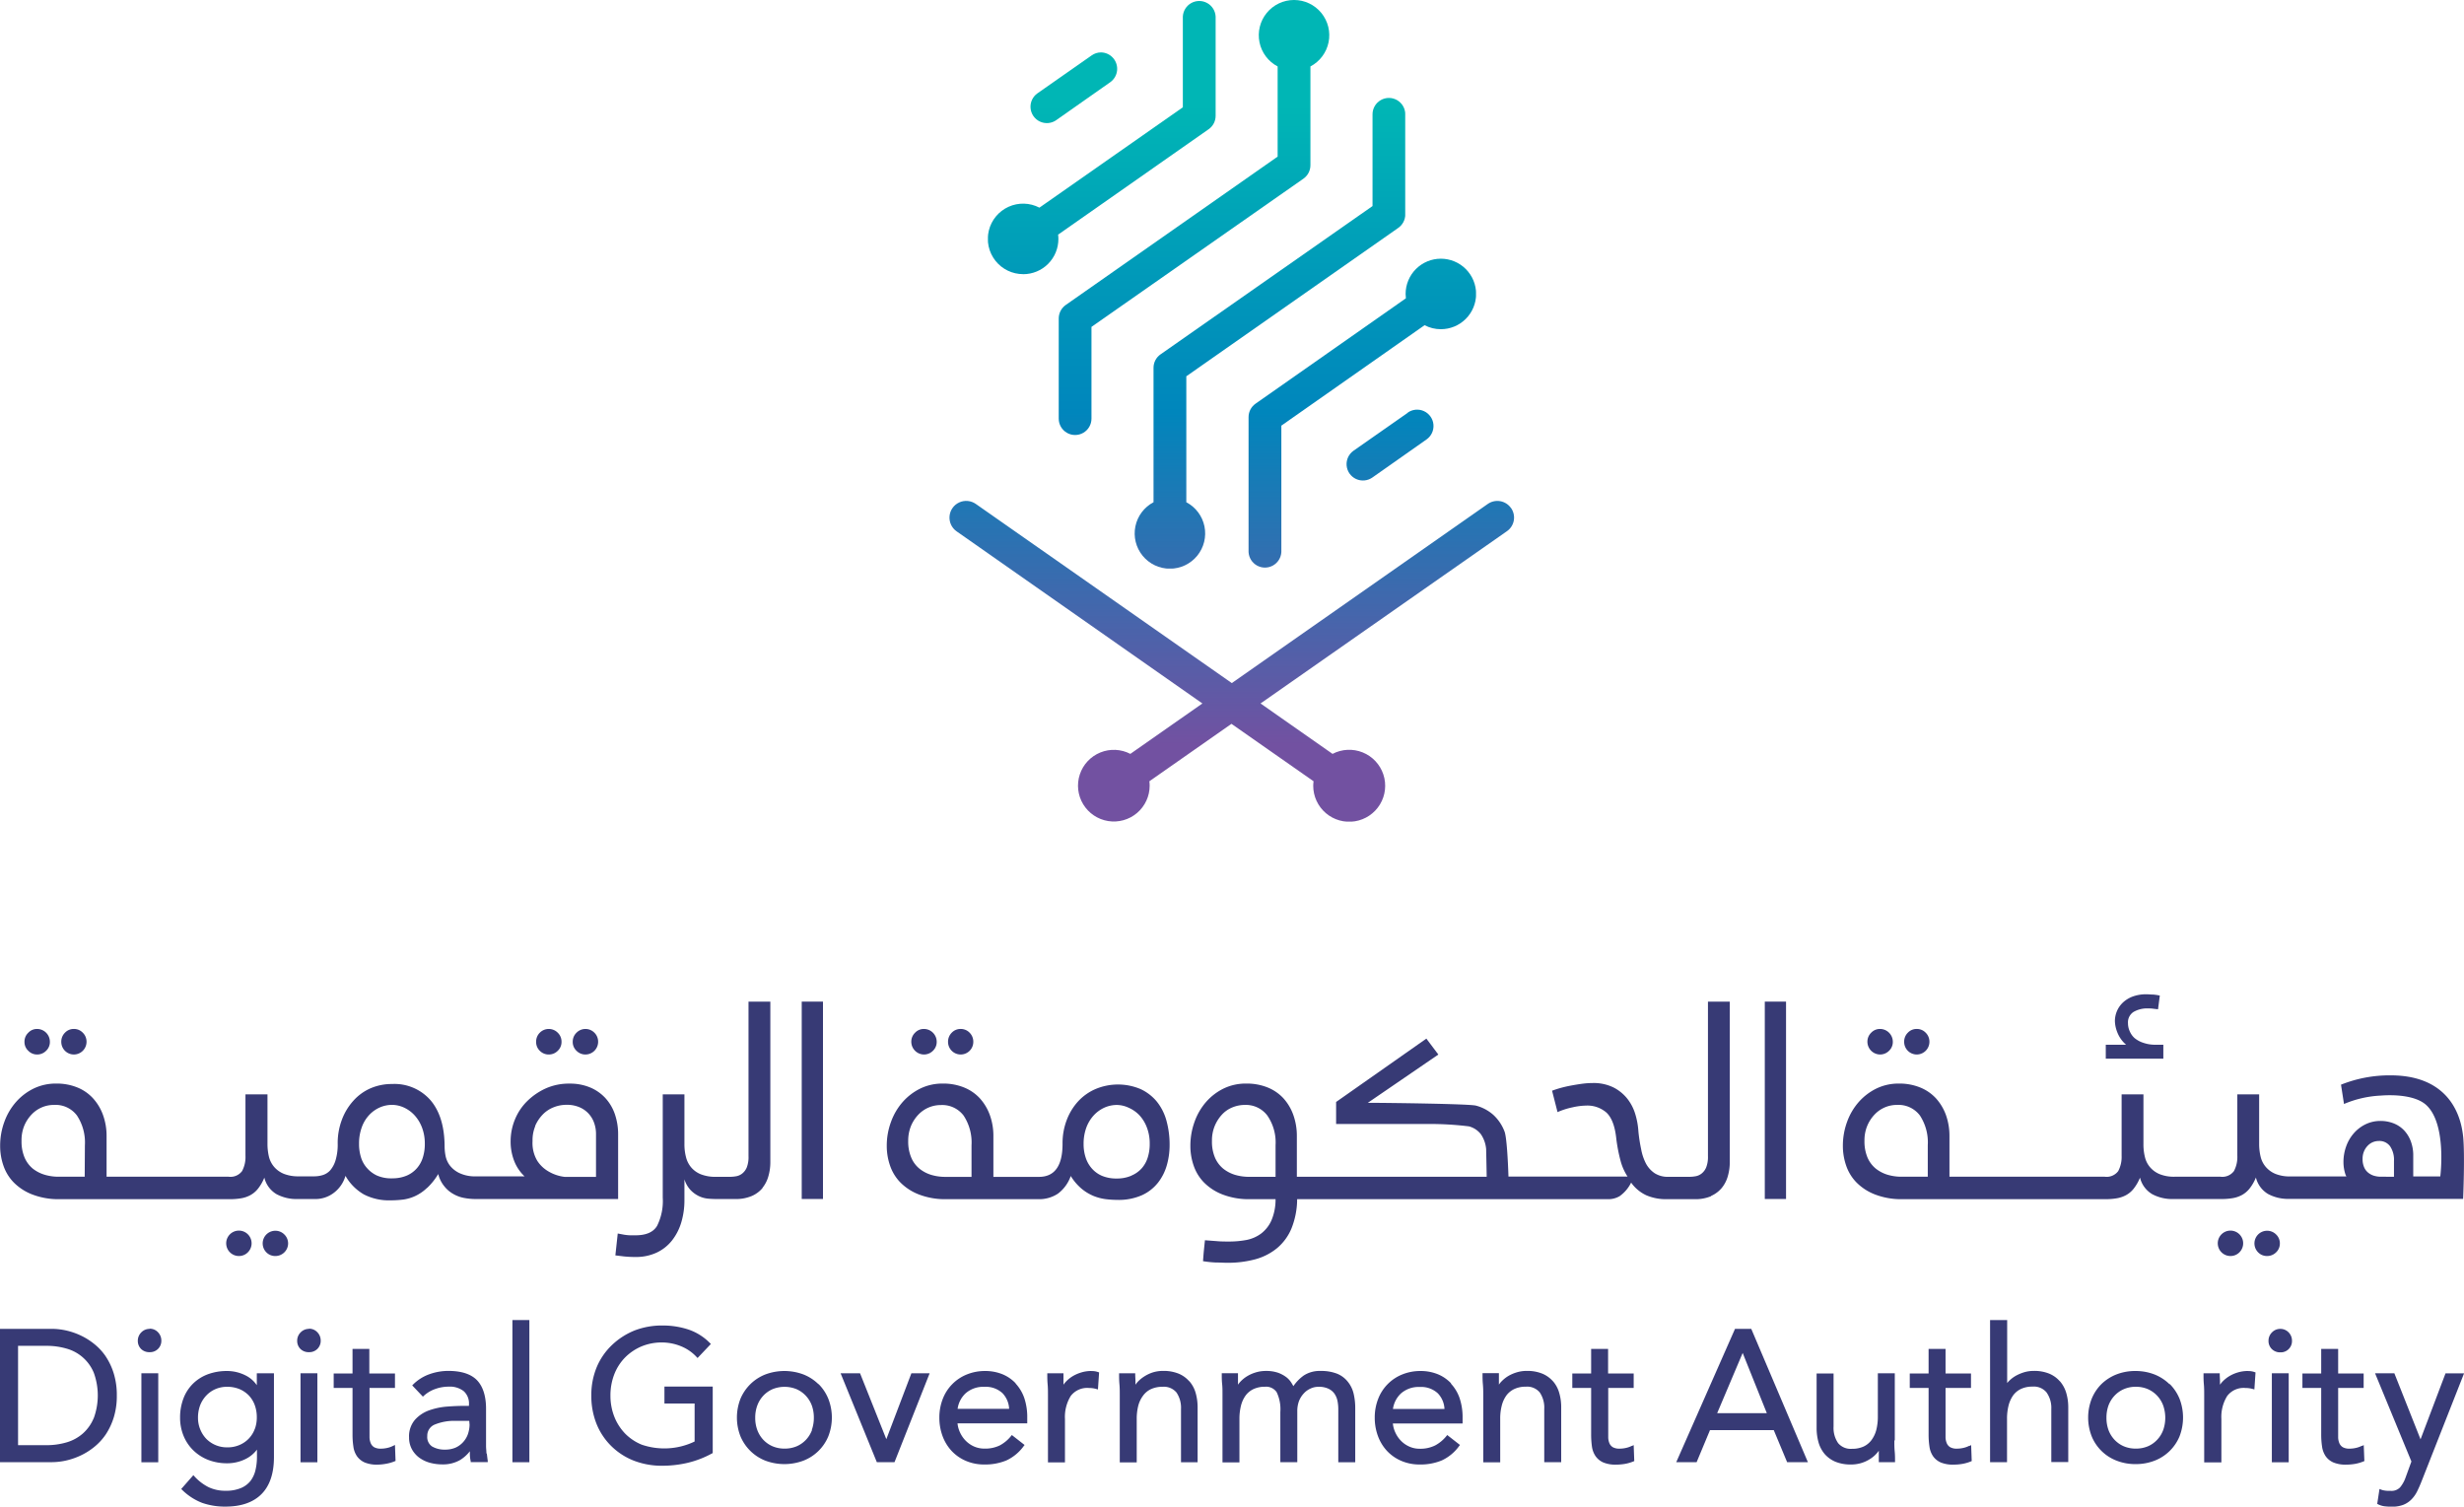 <svg xmlns="http://www.w3.org/2000/svg" xmlns:xlink="http://www.w3.org/1999/xlink" viewBox="0 0 510.24 311.98"><defs><style>.cls-1{fill:none;}.cls-2{fill:#373a75;}.cls-3{clip-path:url(#clip-path);}.cls-4{fill:url(#linear-gradient);}.cls-5{clip-path:url(#clip-path-2);}.cls-6{fill:url(#linear-gradient-2);}.cls-7{clip-path:url(#clip-path-3);}.cls-8{fill:url(#linear-gradient-3);}.cls-9{clip-path:url(#clip-path-4);}.cls-10{fill:url(#linear-gradient-4);}.cls-11{clip-path:url(#clip-path-5);}.cls-12{fill:url(#linear-gradient-5);}.cls-13{clip-path:url(#clip-path-6);}.cls-14{fill:url(#linear-gradient-6);}.cls-15{clip-path:url(#clip-path-7);}.cls-16{fill:url(#linear-gradient-7);}</style><clipPath id="clip-path"><path class="cls-1" d="M260,83.59a3.39,3.39,0,0,0-1.45,2.78v27.95a3.4,3.4,0,0,0,6.79,0V88.14L295,67.34a7.17,7.17,0,0,0,3.36.83,7.3,7.3,0,1,0-7.29-7.3,6.8,6.8,0,0,0,.06.9L260,83.59"/></clipPath><linearGradient id="linear-gradient" x1="-165.83" y1="510.74" x2="-164.83" y2="510.74" gradientTransform="matrix(0, 132.51, 132.51, 0, -67396.99, 21995.95)" gradientUnits="userSpaceOnUse"><stop offset="0" stop-color="#00b6b5"/><stop offset="0.27" stop-color="#0099b9"/><stop offset="0.48" stop-color="#0086bc"/><stop offset="1" stop-color="#7251a1"/></linearGradient><clipPath id="clip-path-2"><path class="cls-1" d="M238.87,76.16V104a7.3,7.3,0,1,0,6.79,0V77.92l43.89-30.73A3.39,3.39,0,0,0,291,44.41V23.67a3.39,3.39,0,1,0-6.78,0v19L240.32,73.38a3.38,3.38,0,0,0-1.45,2.78"/></clipPath><linearGradient id="linear-gradient-2" x1="-165.83" y1="510.74" x2="-164.83" y2="510.74" gradientTransform="matrix(0, 132.51, 132.51, 0, -67416.09, 21995.95)" xlink:href="#linear-gradient"/><clipPath id="clip-path-3"><path class="cls-1" d="M291.51,85.48l-11.22,7.85a3.39,3.39,0,0,0,3.89,5.56L295.4,91a3.39,3.39,0,0,0-3.89-5.56"/></clipPath><linearGradient id="linear-gradient-3" x1="-165.83" y1="510.74" x2="-164.83" y2="510.74" gradientTransform="matrix(0, 132.51, 132.51, 0, -67391.22, 21995.95)" xlink:href="#linear-gradient"/><clipPath id="clip-path-4"><path class="cls-1" d="M312.9,105.21a3.45,3.45,0,0,0-4.82-.85l-53,37.09-53-37.09a3.46,3.46,0,1,0-4,5.66l50.91,35.65-14.92,10.44a7.42,7.42,0,1,0,4,6.6,7,7,0,0,0-.06-.93l17-11.89,17,11.89a7,7,0,0,0-.07.93,7.45,7.45,0,1,0,4-6.6l-14.91-10.44L312.05,110a3.44,3.44,0,0,0,.85-4.81"/></clipPath><linearGradient id="linear-gradient-4" x1="-165.83" y1="510.74" x2="-164.83" y2="510.74" gradientTransform="matrix(0, 132.51, 132.51, 0, -67423.95, 21995.95)" xlink:href="#linear-gradient"/><clipPath id="clip-path-5"><path class="cls-1" d="M218.72,24.88,229.94,17A3.4,3.4,0,0,0,228,10.85a3.34,3.34,0,0,0-1.94.62l-11.22,7.85a3.39,3.39,0,0,0,3.89,5.56"/></clipPath><linearGradient id="linear-gradient-5" x1="-165.83" y1="510.74" x2="-164.83" y2="510.74" gradientTransform="matrix(0, 132.51, 132.51, 0, -67456.68, 21995.95)" xlink:href="#linear-gradient"/><clipPath id="clip-path-6"><path class="cls-1" d="M264.57,13.76V32.43L220.68,63.16a3.42,3.42,0,0,0-1.44,2.78V86.69a3.39,3.39,0,0,0,6.78,0v-19L269.91,37a3.41,3.41,0,0,0,1.45-2.78V13.76a7.3,7.3,0,1,0-6.79,0"/></clipPath><linearGradient id="linear-gradient-6" x1="-165.83" y1="510.74" x2="-164.83" y2="510.74" gradientTransform="matrix(0, 132.51, 132.51, 0, -67431.82, 21995.95)" xlink:href="#linear-gradient"/><clipPath id="clip-path-7"><path class="cls-1" d="M211.88,56.78a7.29,7.29,0,0,0,7.29-7.3,6.54,6.54,0,0,0-.06-.89l31.17-21.83A3.38,3.38,0,0,0,251.73,24V3.42a3.4,3.4,0,0,0-6.79,0v18.8L215.24,43a7.3,7.3,0,1,0-3.36,13.77"/></clipPath><linearGradient id="linear-gradient-7" x1="-165.83" y1="510.74" x2="-164.83" y2="510.74" gradientTransform="matrix(0, 132.51, 132.51, 0, -67450.92, 21995.95)" xlink:href="#linear-gradient"/></defs><g id="Layer_2" data-name="Layer 2"><g id="Layer_1-2" data-name="Layer 1"><path class="cls-2" d="M354.3,247.66a6.05,6.05,0,0,0,2.25-1.68,6.69,6.69,0,0,0,1.25-2.45,10.33,10.33,0,0,0,.4-2.91V207.41h-4.52v32a5.87,5.87,0,0,1-.36,2.31,3.16,3.16,0,0,1-.93,1.27,2.77,2.77,0,0,1-1.27.58,7.57,7.57,0,0,1-1.3.12h-4.35a5,5,0,0,1-2.83-.75,5.62,5.62,0,0,1-1.8-2,10.6,10.6,0,0,1-1-3,32.86,32.86,0,0,1-.56-3.61,15.52,15.52,0,0,0-.61-3.49,9.65,9.65,0,0,0-1.63-3.25,8.72,8.72,0,0,0-2.89-2.39,9.32,9.32,0,0,0-4.37-.93,16.85,16.85,0,0,0-2.3.17c-.79.11-1.56.24-2.3.38s-1.46.31-2.13.5-1.22.38-1.65.54l1.13,4.43a15.65,15.65,0,0,1,3.15-1,13.68,13.68,0,0,1,2.78-.35,6,6,0,0,1,4.21,1.46c1.05,1,1.71,2.69,2,5.14a33,33,0,0,0,1,5.15,11.27,11.27,0,0,0,1.36,2.95H312.37c-.1-3.18-.37-8.24-.82-9.34a9,9,0,0,0-2.34-3.46,8.78,8.78,0,0,0-3.56-1.89c-1.38-.39-19.57-.58-21.2-.58h-1.21l14.61-10-2.48-3.3-18.69,13.12v4.56h18.87a66.48,66.48,0,0,1,8.62.49,4.63,4.63,0,0,1,2.49,1.63,6.46,6.46,0,0,1,1.09,3.12c0,.38.08,3.42.11,5.69H268.55V235.3a12.88,12.88,0,0,0-.74-4.44,10.26,10.26,0,0,0-2.06-3.45,9.1,9.1,0,0,0-3.27-2.23,11.52,11.52,0,0,0-4.39-.8,10.56,10.56,0,0,0-4.65,1,11.65,11.65,0,0,0-3.68,2.8,12.71,12.71,0,0,0-2.4,4.13,14.58,14.58,0,0,0-.86,5,12.37,12.37,0,0,0,.66,4,9.26,9.26,0,0,0,2.11,3.5,10.9,10.9,0,0,0,3.82,2.51,15,15,0,0,0,5.73,1h5.32a11,11,0,0,1-.87,4.43,7,7,0,0,1-2.12,2.69,7.5,7.5,0,0,1-3,1.32,19.35,19.35,0,0,1-3.65.33c-.77,0-1.58,0-2.41-.07s-1.7-.12-2.57-.2c-.08.71-.15,1.41-.22,2.11s-.12,1.43-.18,2.23a23.38,23.38,0,0,0,2.57.27c.83,0,1.65.06,2.44.06a21.77,21.77,0,0,0,5.77-.71,12.13,12.13,0,0,0,4.54-2.31,10.62,10.62,0,0,0,3-4.1,16.53,16.53,0,0,0,1.17-6.05h64.54a4.57,4.57,0,0,0,2.25-.63,7.5,7.5,0,0,0,2.37-2.8,8,8,0,0,0,3.16,2.63,10.25,10.25,0,0,0,4.2.8h5.76a8.38,8.38,0,0,0,3.47-.63m-90.22-4h-5.5a10.09,10.09,0,0,1-2.89-.41,7.36,7.36,0,0,1-2.45-1.28,6.09,6.09,0,0,1-1.71-2.3,8.46,8.46,0,0,1-.62-3.44,7.89,7.89,0,0,1,.56-3.07,8,8,0,0,1,1.5-2.37,6,6,0,0,1,2.18-1.51,6.81,6.81,0,0,1,2.57-.51,5.58,5.58,0,0,1,4.65,2.19,9.79,9.79,0,0,1,1.71,6.16Z"/><path class="cls-2" d="M157.87,246a6.69,6.69,0,0,0,1.25-2.45,10.33,10.33,0,0,0,.4-2.91V207.41H155v32a5.89,5.89,0,0,1-.35,2.31,3.16,3.16,0,0,1-.93,1.27,2.77,2.77,0,0,1-1.27.58,7.57,7.57,0,0,1-1.3.12h-2.86a8.16,8.16,0,0,1-3.15-.52,5.12,5.12,0,0,1-2-1.42,5.27,5.27,0,0,1-1.08-2.12,10.38,10.38,0,0,1-.33-2.69V226.61h-4.49V248a11.5,11.5,0,0,1-1.18,5.86q-1.17,1.94-4.45,1.94l-1.17,0a10.45,10.45,0,0,1-1.18-.12l-1.34-.25-.49,4.53,1.74.21a22.63,22.63,0,0,0,2.44.12,10.11,10.11,0,0,0,4.36-.9,8.81,8.81,0,0,0,3.18-2.51,11.25,11.25,0,0,0,1.93-3.76,15.93,15.93,0,0,0,.65-4.6v-4.31a5.75,5.75,0,0,0,1.24,2.19,5.93,5.93,0,0,0,1.68,1.25,5.56,5.56,0,0,0,1.88.55c.56.06,1.12.08,1.68.09v0h4a8.41,8.41,0,0,0,3.47-.63,6.05,6.05,0,0,0,2.25-1.68"/><path class="cls-2" d="M15.29,218.36a2.63,2.63,0,0,0,2.63-2.63,2.6,2.6,0,0,0-.77-1.88,2.51,2.51,0,0,0-1.86-.78,2.48,2.48,0,0,0-1.84.78,2.59,2.59,0,0,0-.76,1.88,2.61,2.61,0,0,0,2.6,2.63"/><path class="cls-2" d="M7.67,218.36a2.58,2.58,0,0,0,1.88-.77,2.49,2.49,0,0,0,.78-1.86,2.66,2.66,0,0,0-2.66-2.66,2.46,2.46,0,0,0-1.81.78,2.54,2.54,0,0,0-.79,1.88,2.46,2.46,0,0,0,.79,1.86,2.49,2.49,0,0,0,1.81.77"/><path class="cls-2" d="M57,254.86a2.62,2.62,0,0,0-1.84,4.47,2.54,2.54,0,0,0,1.84.76,2.63,2.63,0,0,0,1.88-.76,2.58,2.58,0,0,0,0-3.7,2.6,2.6,0,0,0-1.88-.77"/><path class="cls-2" d="M49.46,260.09a2.57,2.57,0,0,0,1.86-.76,2.63,2.63,0,1,0-1.86.76"/><path class="cls-2" d="M88.44,246a13.52,13.52,0,0,0,2.31-2.89A6.44,6.44,0,0,0,92,245.64a6.32,6.32,0,0,0,1.85,1.59,7,7,0,0,0,2.23.83,13,13,0,0,0,2.41.23H128V235a12.9,12.9,0,0,0-.69-4.33,9.51,9.51,0,0,0-2-3.34,9,9,0,0,0-3.17-2.17,10.72,10.72,0,0,0-4.14-.77,11.76,11.76,0,0,0-5,1,13.29,13.29,0,0,0-3.88,2.68,11.29,11.29,0,0,0-2.51,3.8,11.77,11.77,0,0,0-.87,4.4,11,11,0,0,0,.81,4.32,8.73,8.73,0,0,0,2.07,3h-10a7.51,7.51,0,0,1-3.52-.69,5.46,5.46,0,0,1-2-1.63,4.91,4.91,0,0,1-.85-2,10.46,10.46,0,0,1-.18-1.74q0-6.21-2.86-9.63a9.9,9.9,0,0,0-8-3.43,11.14,11.14,0,0,0-4.55.92A10.31,10.31,0,0,0,73.12,228a12.18,12.18,0,0,0-2.33,3.89,13.74,13.74,0,0,0-.86,4.89,11.27,11.27,0,0,1-.43,3.44,5.75,5.75,0,0,1-1.1,2.1,3.47,3.47,0,0,1-1.54,1,6,6,0,0,1-1.79.27H61.84a8,8,0,0,1-3.06-.52,5.3,5.3,0,0,1-2-1.42,5.16,5.16,0,0,1-1.09-2.12,11.36,11.36,0,0,1-.3-2.69V226.61H50.83v12.72a6.16,6.16,0,0,1-.7,3.17,3,3,0,0,1-2.78,1.17H22.07V235.3a12.69,12.69,0,0,0-.75-4.44,10.3,10.3,0,0,0-2.08-3.45A8.93,8.93,0,0,0,16,225.18a11.27,11.27,0,0,0-4.32-.8,10.56,10.56,0,0,0-4.65,1,11.73,11.73,0,0,0-3.7,2.8,12.77,12.77,0,0,0-2.43,4.13,14.35,14.35,0,0,0-.87,5,12.37,12.37,0,0,0,.66,4,9.26,9.26,0,0,0,2.11,3.5,10.9,10.9,0,0,0,3.82,2.51,15,15,0,0,0,5.73,1H47.71a13.54,13.54,0,0,0,2.14-.17,6.17,6.17,0,0,0,1.93-.63,5.18,5.18,0,0,0,1.62-1.34,9.27,9.27,0,0,0,1.34-2.32,5.46,5.46,0,0,0,2.54,3.43,8.77,8.77,0,0,0,4.37,1H65.5A6.24,6.24,0,0,0,69,247.1a6.73,6.73,0,0,0,2.54-3.61,10.29,10.29,0,0,0,3.82,3.85,11.27,11.27,0,0,0,5.5,1.22,20.8,20.8,0,0,0,2.64-.16,8.74,8.74,0,0,0,2.5-.74,9.13,9.13,0,0,0,2.4-1.65m22.41-12.84a8,8,0,0,1,1.57-2.37,6.36,6.36,0,0,1,2.27-1.51,7.11,7.11,0,0,1,2.66-.51,6.57,6.57,0,0,1,2.78.54,5.44,5.44,0,0,1,1.89,1.39,5.51,5.51,0,0,1,1.09,1.93,6.71,6.71,0,0,1,.35,2.07v9H117a8.53,8.53,0,0,1-3.36-1.1,6.87,6.87,0,0,1-2.36-2.2,7.17,7.17,0,0,1-1-4.13A7.54,7.54,0,0,1,110.85,233.17Zm-93.27,10.5H12.14a10,10,0,0,1-2.89-.41A7.36,7.36,0,0,1,6.8,242a6.09,6.09,0,0,1-1.71-2.3,8.46,8.46,0,0,1-.63-3.44A7.89,7.89,0,0,1,5,233.17a7.67,7.67,0,0,1,1.53-2.37,6.34,6.34,0,0,1,4.66-2A5.53,5.53,0,0,1,15.94,231a10.12,10.12,0,0,1,1.64,6.16Zm63.6.34a7.44,7.44,0,0,1-3.07-.58A6.24,6.24,0,0,1,76,241.88a5.91,5.91,0,0,1-1.25-2.23,9.15,9.15,0,0,1-.4-2.8,9.71,9.71,0,0,1,.54-3.34A7.3,7.3,0,0,1,76.35,231a6.75,6.75,0,0,1,2.2-1.63,6.3,6.3,0,0,1,2.63-.58,6,6,0,0,1,2.52.58A6.82,6.82,0,0,1,85.89,231a7.86,7.86,0,0,1,1.51,2.52,9.25,9.25,0,0,1,.57,3.34,9.15,9.15,0,0,1-.4,2.8,6.13,6.13,0,0,1-1.22,2.23,5.87,5.87,0,0,1-2.13,1.55A7.53,7.53,0,0,1,81.18,244Z"/><path class="cls-2" d="M113.65,218.36a2.56,2.56,0,0,0,1.85-.77,2.49,2.49,0,0,0,.78-1.86,2.57,2.57,0,0,0-.78-1.88,2.61,2.61,0,0,0-3.72,0,2.59,2.59,0,0,0-.76,1.88,2.51,2.51,0,0,0,.76,1.86,2.54,2.54,0,0,0,1.87.77"/><path class="cls-2" d="M121.23,218.36a2.63,2.63,0,0,0,2.63-2.63,2.6,2.6,0,0,0-.77-1.88,2.6,2.6,0,0,0-3.71,0,2.57,2.57,0,0,0-.78,1.88,2.49,2.49,0,0,0,.78,1.86,2.55,2.55,0,0,0,1.85.77"/><path class="cls-2" d="M191.31,218.36a2.6,2.6,0,0,0,1.88-.77,2.49,2.49,0,0,0,.78-1.86,2.66,2.66,0,0,0-2.66-2.66,2.48,2.48,0,0,0-1.82.78,2.57,2.57,0,0,0-.78,1.88,2.65,2.65,0,0,0,2.6,2.63"/><path class="cls-2" d="M198.92,218.36a2.61,2.61,0,0,0,2.63-2.63,2.63,2.63,0,0,0-.76-1.88,2.55,2.55,0,0,0-1.87-.78,2.51,2.51,0,0,0-1.84.78,2.63,2.63,0,0,0-.76,1.88,2.61,2.61,0,0,0,2.6,2.63"/><path class="cls-2" d="M239.77,244.94a10.53,10.53,0,0,0,1.85-3.64,15.22,15.22,0,0,0,.58-4.14,18.62,18.62,0,0,0-.66-5.12,10.86,10.86,0,0,0-2-3.94,9.58,9.58,0,0,0-3.38-2.59,12,12,0,0,0-9.29,0,10.64,10.64,0,0,0-3.6,2.54,12,12,0,0,0-2.37,3.87,13.51,13.51,0,0,0-.87,4.93q0,6.85-4.89,6.85h-9.43V235.3a12.69,12.69,0,0,0-.75-4.44,10.46,10.46,0,0,0-2.08-3.45,9.1,9.1,0,0,0-3.27-2.23,11.36,11.36,0,0,0-4.33-.8,10.49,10.49,0,0,0-4.64,1,11.73,11.73,0,0,0-3.7,2.8,12.77,12.77,0,0,0-2.43,4.13,14.13,14.13,0,0,0-.88,5,12.37,12.37,0,0,0,.66,4,9.26,9.26,0,0,0,2.11,3.5,10.9,10.9,0,0,0,3.82,2.51,15,15,0,0,0,5.73,1h19a7.08,7.08,0,0,0,4.09-1.12,7.78,7.78,0,0,0,2.69-3.68,10.84,10.84,0,0,0,2.24,2.63,9.73,9.73,0,0,0,2.47,1.5,10.17,10.17,0,0,0,2.57.67,20.89,20.89,0,0,0,2.41.15,11.89,11.89,0,0,0,5-.95,8.89,8.89,0,0,0,3.32-2.55m-38.56-1.27h-5.44a10.09,10.09,0,0,1-2.89-.41,7.22,7.22,0,0,1-2.44-1.28,5.89,5.89,0,0,1-1.71-2.3,8.46,8.46,0,0,1-.63-3.44,8.07,8.07,0,0,1,.56-3.07,7.67,7.67,0,0,1,1.53-2.37,6.39,6.39,0,0,1,4.66-2,5.55,5.55,0,0,1,4.73,2.19,10.12,10.12,0,0,1,1.63,6.16Zm33.09-.24a7.42,7.42,0,0,1-3,.58,7.64,7.64,0,0,1-3.13-.58,5.89,5.89,0,0,1-2.09-1.55,6.32,6.32,0,0,1-1.24-2.23,8.85,8.85,0,0,1-.42-2.8,9.71,9.71,0,0,1,.55-3.34,7.67,7.67,0,0,1,1.5-2.52,6.86,6.86,0,0,1,2.2-1.63,6.33,6.33,0,0,1,2.63-.58,5.82,5.82,0,0,1,2.46.58A6.82,6.82,0,0,1,236,231a7.69,7.69,0,0,1,1.51,2.52,9.25,9.25,0,0,1,.57,3.34,9.15,9.15,0,0,1-.4,2.8,6.13,6.13,0,0,1-1.22,2.23A5.92,5.92,0,0,1,234.3,243.43Z"/><rect class="cls-2" x="365.45" y="207.41" width="4.4" height="40.87"/><path class="cls-2" d="M396.91,218.36a2.63,2.63,0,0,0,2.63-2.63,2.6,2.6,0,0,0-.77-1.88,2.51,2.51,0,0,0-1.86-.78,2.48,2.48,0,0,0-1.84.78,2.59,2.59,0,0,0-.76,1.88,2.61,2.61,0,0,0,2.6,2.63"/><path class="cls-2" d="M389.3,218.36a2.6,2.6,0,0,0,1.88-.77,2.49,2.49,0,0,0,.78-1.86,2.66,2.66,0,0,0-2.66-2.66,2.48,2.48,0,0,0-1.82.78,2.57,2.57,0,0,0-.78,1.88,2.65,2.65,0,0,0,2.6,2.63"/><path class="cls-2" d="M447.86,216.34h-1.44a7.52,7.52,0,0,1-2.58-.4,5.48,5.48,0,0,1-1.84-1A4,4,0,0,1,441,213.5a4,4,0,0,1-.34-1.62,2.55,2.55,0,0,1,1.16-2.34,5.58,5.58,0,0,1,3-.72c.29,0,.64,0,1.06.06s.73.08,1,.12l.37-2.84a9.58,9.58,0,0,0-1.37-.21c-.47,0-.94-.06-1.39-.06a8.12,8.12,0,0,0-2.81.45,6.14,6.14,0,0,0-2.05,1.24,5.3,5.3,0,0,0-1.68,3.87,6.75,6.75,0,0,0,.51,2.35,6.52,6.52,0,0,0,1.81,2.54h-4.21v2.88h11.92v-2.88"/><path class="cls-2" d="M461.87,260.09a2.57,2.57,0,0,0,1.86-.76,2.63,2.63,0,1,0-1.86.76"/><path class="cls-2" d="M472.11,257.49a2.51,2.51,0,0,0-.78-1.86,2.6,2.6,0,0,0-1.88-.77,2.62,2.62,0,0,0-1.84,4.47,2.54,2.54,0,0,0,1.84.76,2.63,2.63,0,0,0,1.88-.76,2.5,2.5,0,0,0,.78-1.84"/><path class="cls-2" d="M510.06,235.35c-.66-6.37-4.54-12.67-15-12.67a27.05,27.05,0,0,0-10.29,1.93l.62,4a22.08,22.08,0,0,1,7.59-1.74c2.38-.19,7.17-.17,9.49,2,4.25,4,2.86,14.74,2.86,14.74h-5.6v-4.31a8.32,8.32,0,0,0-.49-2.92,6.72,6.72,0,0,0-1.37-2.27,6,6,0,0,0-2.15-1.47,7.37,7.37,0,0,0-2.84-.52,7,7,0,0,0-3,.68,7.74,7.74,0,0,0-2.43,1.84,8.46,8.46,0,0,0-1.6,2.72,9.48,9.48,0,0,0-.57,3.29,8.1,8.1,0,0,0,.43,2.6c.05.13.12.24.17.36h-11.6a7.89,7.89,0,0,1-3.06-.52,5.23,5.23,0,0,1-2-1.42,5,5,0,0,1-1.09-2.12,11.35,11.35,0,0,1-.31-2.69V226.61h-4.52v12.72a6.16,6.16,0,0,1-.7,3.17,3,3,0,0,1-2.78,1.17h-9.52a7.87,7.87,0,0,1-3.05-.52,5.27,5.27,0,0,1-2-1.42,5,5,0,0,1-1.08-2.12,10.85,10.85,0,0,1-.31-2.69V226.61h-4.52v12.72a6.26,6.26,0,0,1-.7,3.17,3,3,0,0,1-2.79,1.17H403.69V235.3a12.93,12.93,0,0,0-.74-4.44,10.46,10.46,0,0,0-2.08-3.45,9.1,9.1,0,0,0-3.27-2.23,11.36,11.36,0,0,0-4.33-.8,10.56,10.56,0,0,0-4.65,1,11.84,11.84,0,0,0-3.7,2.8,12.77,12.77,0,0,0-2.43,4.13,14.35,14.35,0,0,0-.87,5,12.37,12.37,0,0,0,.66,4,9.26,9.26,0,0,0,2.11,3.5,10.9,10.9,0,0,0,3.82,2.51,15,15,0,0,0,5.73,1h42.18a13.64,13.64,0,0,0,2.14-.17,6.34,6.34,0,0,0,1.93-.63,5.18,5.18,0,0,0,1.62-1.34,9.59,9.59,0,0,0,1.34-2.32,5.46,5.46,0,0,0,2.54,3.43,8.75,8.75,0,0,0,4.37,1h10.06a13.54,13.54,0,0,0,2.14-.17,6.17,6.17,0,0,0,1.93-.63,5.18,5.18,0,0,0,1.62-1.34,9.27,9.27,0,0,0,1.34-2.32,5.46,5.46,0,0,0,2.54,3.43,8.75,8.75,0,0,0,4.37,1h36s.39-9.14,0-12.94M399.2,243.67h-5.44a10.09,10.09,0,0,1-2.89-.41,7.36,7.36,0,0,1-2.45-1.28,6.09,6.09,0,0,1-1.71-2.3,8.63,8.63,0,0,1-.62-3.44,7.89,7.89,0,0,1,.56-3.07,7.67,7.67,0,0,1,1.53-2.37,6.34,6.34,0,0,1,4.66-2,5.55,5.55,0,0,1,4.73,2.19,10.12,10.12,0,0,1,1.63,6.16Zm92.41-.2a3.52,3.52,0,0,1-1.21-.64,2.9,2.9,0,0,1-.85-1.14,4.18,4.18,0,0,1-.31-1.71,3.9,3.9,0,0,1,.28-1.53,3.73,3.73,0,0,1,.75-1.17,3.17,3.17,0,0,1,1.08-.76,3.23,3.23,0,0,1,1.24-.25,2.73,2.73,0,0,1,2.34,1.09,5,5,0,0,1,.81,3.06v3.25H493A5.15,5.15,0,0,1,491.61,243.47Z"/><rect class="cls-2" x="166.02" y="207.41" width="4.4" height="40.87"/><path class="cls-2" d="M21.91,280.9a11.89,11.89,0,0,0-2.45-2.64,13.75,13.75,0,0,0-2.89-1.78,14.6,14.6,0,0,0-3-1,14.16,14.16,0,0,0-2.89-.31H0v27.61H10.66a14.16,14.16,0,0,0,2.89-.31,14.6,14.6,0,0,0,3-1,13.75,13.75,0,0,0,2.89-1.78,11.89,11.89,0,0,0,2.45-2.64,13.69,13.69,0,0,0,1.67-3.55,15.05,15.05,0,0,0,.63-4.52,15.16,15.16,0,0,0-.63-4.55,13.37,13.37,0,0,0-1.67-3.55m-2.48,12.77a8.66,8.66,0,0,1-2.24,3.18,8.81,8.81,0,0,1-3.35,1.84,14.66,14.66,0,0,1-4.23.59H3.74V278.69H9.61a14.66,14.66,0,0,1,4.23.59,8.58,8.58,0,0,1,5.59,5,13.74,13.74,0,0,1,0,9.35Z"/><path class="cls-2" d="M31,275.18a2.37,2.37,0,0,0-1.75.73,2.42,2.42,0,0,0-.71,1.72,2.33,2.33,0,0,0,.7,1.73A2.41,2.41,0,0,0,31,280a2.33,2.33,0,0,0,2.41-2.41,2.45,2.45,0,0,0-.7-1.72,2.31,2.31,0,0,0-1.71-.73"/><rect class="cls-2" x="29.28" y="284.37" width="3.49" height="18.43"/><path class="cls-2" d="M53.18,286.84a6.07,6.07,0,0,0-2.4-2.06,8.49,8.49,0,0,0-3.72-.88,11.34,11.34,0,0,0-4,.67A8.78,8.78,0,0,0,40,286.49a8.52,8.52,0,0,0-2,3.06,11,11,0,0,0-.71,4,9.86,9.86,0,0,0,.71,3.75,8.85,8.85,0,0,0,2,3,9.24,9.24,0,0,0,3.09,2,10.82,10.82,0,0,0,4,.71,8.53,8.53,0,0,0,3.65-.83,6.56,6.56,0,0,0,2.47-2v1.55a11.54,11.54,0,0,1-.3,2.66,5.88,5.88,0,0,1-1,2.22,4.94,4.94,0,0,1-2,1.52,7.87,7.87,0,0,1-3.22.57,8,8,0,0,1-3.53-.76,10.05,10.05,0,0,1-2.93-2.26l-.19-.21-2.51,2.86.18.18a12.09,12.09,0,0,0,4.16,2.7,14.33,14.33,0,0,0,4.82.77c3.26,0,5.77-.88,7.48-2.61s2.56-4.3,2.56-7.64V284.37H53.18v2.47m-.4,9a5.71,5.71,0,0,1-3.12,3.35,6.13,6.13,0,0,1-2.6.52A6,6,0,0,1,42.77,298a6.16,6.16,0,0,1-1.3-2,6.25,6.25,0,0,1-.47-2.42,7.36,7.36,0,0,1,.43-2.54,6.26,6.26,0,0,1,1.23-2,5.82,5.82,0,0,1,1.91-1.37,6.05,6.05,0,0,1,2.49-.5,6.64,6.64,0,0,1,2.51.47,5.88,5.88,0,0,1,1.94,1.31,5.78,5.78,0,0,1,1.24,2,7.35,7.35,0,0,1,.43,2.58A6.94,6.94,0,0,1,52.78,295.88Z"/><path class="cls-2" d="M64,275.18a2.37,2.37,0,0,0-1.75.73,2.42,2.42,0,0,0-.71,1.72,2.33,2.33,0,0,0,.7,1.73A2.41,2.41,0,0,0,64,280a2.33,2.33,0,0,0,2.41-2.41,2.45,2.45,0,0,0-.7-1.72,2.31,2.31,0,0,0-1.71-.73"/><rect class="cls-2" x="62.23" y="284.37" width="3.49" height="18.43"/><path class="cls-2" d="M81.42,299.39a5,5,0,0,1-1.23.44,6,6,0,0,1-1.3.15,2.78,2.78,0,0,1-1.4-.29,1.76,1.76,0,0,1-.69-.77,3.36,3.36,0,0,1-.28-1.21c0-.49,0-1,0-1.6v-8.7h5.27v-3H76.48v-5.09H73v5.09h-3.9v3H73V297a16.71,16.71,0,0,0,.18,2.57,4.53,4.53,0,0,0,.76,2,3.85,3.85,0,0,0,1.6,1.28,6.62,6.62,0,0,0,2.66.44A10.59,10.59,0,0,0,80,303.1a8.56,8.56,0,0,0,1.75-.51l.16-.07-.12-3.31-.36.18"/><path class="cls-2" d="M100.73,301c0-.54-.08-1.06-.08-1.55v-7.72c0-2.58-.61-4.55-1.81-5.85s-3.21-2-6-2a11.62,11.62,0,0,0-3.93.69,9.08,9.08,0,0,0-3.37,2.13l-.18.18,2.21,2.33.19-.17a6.9,6.9,0,0,1,2.39-1.42,8.24,8.24,0,0,1,2.77-.48,4.66,4.66,0,0,1,3.11.94,3.41,3.41,0,0,1,1.08,2.76v.28h-.91c-1.1,0-2.32.05-3.63.15a14.36,14.36,0,0,0-3.74.79A7.21,7.21,0,0,0,85.93,294a5.24,5.24,0,0,0-1.22,3.65,5,5,0,0,0,.57,2.42,5.38,5.38,0,0,0,1.5,1.75,6.83,6.83,0,0,0,2.2,1.07,9.84,9.84,0,0,0,2.64.35,7.08,7.08,0,0,0,3.68-.92,7.77,7.77,0,0,0,2-1.8c0,.2,0,.41,0,.64a6.64,6.64,0,0,0,.17,1.41l0,.2H101l0-.29c-.07-.46-.13-1-.19-1.51m-3.57-5.93a6.51,6.51,0,0,1-.37,2,4.85,4.85,0,0,1-1,1.62,4.72,4.72,0,0,1-1.54,1.11,5.35,5.35,0,0,1-2.17.41,5.11,5.11,0,0,1-2.68-.65,2.33,2.33,0,0,1-1-2.16A2.48,2.48,0,0,1,90,295a10.6,10.6,0,0,1,4.44-.77h2.73Z"/><rect class="cls-2" x="106.11" y="273.35" width="3.51" height="29.44"/><path class="cls-2" d="M137.61,290.63h6.23v7.87a14.46,14.46,0,0,1-10.94.66,10.28,10.28,0,0,1-3.45-2.3,10.71,10.71,0,0,1-2.24-3.5,11.81,11.81,0,0,1-.8-4.36,12,12,0,0,1,.8-4.43,10.27,10.27,0,0,1,2.24-3.48,10.66,10.66,0,0,1,3.38-2.28,10.92,10.92,0,0,1,4.23-.82,10.45,10.45,0,0,1,3.95.78,9,9,0,0,1,3.25,2.24l.19.2,2.76-2.91-.18-.17a11.32,11.32,0,0,0-4.51-2.83,16.88,16.88,0,0,0-5.23-.82,15.79,15.79,0,0,0-5.81,1,14.78,14.78,0,0,0-4.71,3,13.55,13.55,0,0,0-3.18,4.57,15,15,0,0,0-1.14,5.95,15.54,15.54,0,0,0,1.09,5.88,13.51,13.51,0,0,0,3.07,4.59,13.77,13.77,0,0,0,4.65,3,16.06,16.06,0,0,0,5.91,1.05,23.1,23.1,0,0,0,5.29-.62,20.26,20.26,0,0,0,5-1.94l.13-.07V287.12h-10v3.51"/><path class="cls-2" d="M169.46,286.61a9.25,9.25,0,0,0-3.1-2,11.23,11.23,0,0,0-7.86,0,9.25,9.25,0,0,0-3.1,2,9.37,9.37,0,0,0-2.05,3,10.67,10.67,0,0,0,0,7.86,9.37,9.37,0,0,0,2.05,3,9.25,9.25,0,0,0,3.1,2,11.23,11.23,0,0,0,7.86,0,9.15,9.15,0,0,0,5.15-5,10.67,10.67,0,0,0,0-7.86,9.21,9.21,0,0,0-2-3m-1.36,9.51a6,6,0,0,1-1.23,2,5.83,5.83,0,0,1-1.92,1.36,6.31,6.31,0,0,1-2.53.49,6.24,6.24,0,0,1-2.51-.49,5.83,5.83,0,0,1-1.92-1.36,6,6,0,0,1-1.22-2,7.15,7.15,0,0,1-.43-2.53,7.22,7.22,0,0,1,.43-2.55,6,6,0,0,1,1.22-2,5.86,5.86,0,0,1,1.92-1.37,6.6,6.6,0,0,1,5,0,5.86,5.86,0,0,1,1.92,1.37,6,6,0,0,1,1.23,2,7.45,7.45,0,0,1,.42,2.55A7.38,7.38,0,0,1,168.1,296.12Z"/><polyline class="cls-2" points="183.54 298.02 178.16 284.53 178.09 284.37 174.07 284.37 181.51 302.63 181.58 302.79 185.23 302.79 192.51 284.37 188.73 284.37 183.54 298.02"/><path class="cls-2" d="M210.33,286.46a7.89,7.89,0,0,0-2.8-1.91,9.43,9.43,0,0,0-3.53-.65,9.92,9.92,0,0,0-3.77.71,8.88,8.88,0,0,0-5,5.06,10.56,10.56,0,0,0-.71,3.92,10.91,10.91,0,0,0,.65,3.75,9.2,9.2,0,0,0,1.86,3.08,8.78,8.78,0,0,0,2.94,2.07,9.5,9.5,0,0,0,3.88.77,11.47,11.47,0,0,0,4.55-.84,9.24,9.24,0,0,0,3.61-3l.16-.2-2.64-2.06-.16.2a7.59,7.59,0,0,1-2.34,1.95,6.9,6.9,0,0,1-3.18.66,5.3,5.3,0,0,1-2.15-.44,5.58,5.58,0,0,1-1.72-1.19,5.9,5.9,0,0,1-1.2-1.76,5.73,5.73,0,0,1-.5-1.84h14.44v-1.2a12.41,12.41,0,0,0-.62-4.06,8.42,8.42,0,0,0-1.8-3m-12,5.25a5.42,5.42,0,0,1,1.68-3.23,5.52,5.52,0,0,1,3.87-1.32,5.08,5.08,0,0,1,3.74,1.31,5,5,0,0,1,1.38,3.24Z"/><path class="cls-2" d="M226,283.9a7,7,0,0,0-2.12.31,7.89,7.89,0,0,0-1.79.79,6.89,6.89,0,0,0-1.37,1.12,4.68,4.68,0,0,0-.5.62l0-.68c0-.48,0-1,0-1.43v-.26h-3.35v.26c0,.58,0,1.24.07,2s.07,1.47.07,2.28v13.92h3.52v-9a8.26,8.26,0,0,1,1.19-4.75,4.28,4.28,0,0,1,3.8-1.66,5.49,5.49,0,0,1,1.53.21l.31.09.24-3.53-.19-.06a3.73,3.73,0,0,0-1.34-.22"/><path class="cls-2" d="M246.24,286a5.89,5.89,0,0,0-2.22-1.57,8.26,8.26,0,0,0-3.16-.55,7.08,7.08,0,0,0-2.13.31A7.62,7.62,0,0,0,237,285a7,7,0,0,0-1.38,1.12,5.54,5.54,0,0,0-.49.62l0-.68c0-.48-.05-1-.05-1.43v-.26h-3.34v.26c0,.58,0,1.24.07,2s.07,1.47.07,2.28v13.92h3.51v-9a11.08,11.08,0,0,1,.32-2.74,6,6,0,0,1,1-2.09,4.25,4.25,0,0,1,1.62-1.34,5.55,5.55,0,0,1,2.4-.49,3.4,3.4,0,0,1,2.9,1.19,5.65,5.65,0,0,1,.93,3.44v11H248V291.48a10.87,10.87,0,0,0-.41-3.05,6.3,6.3,0,0,0-1.3-2.41"/><path class="cls-2" d="M279,286a5.4,5.4,0,0,0-2.2-1.57,9,9,0,0,0-3.33-.54,6.06,6.06,0,0,0-3.49.94,8.72,8.72,0,0,0-2.15,2.21c-.11-.2-.24-.43-.39-.67a4.47,4.47,0,0,0-1.06-1.18,6.61,6.61,0,0,0-1.7-.92,7.49,7.49,0,0,0-2.53-.38,7,7,0,0,0-2.13.31,7.62,7.62,0,0,0-1.78.79,6.69,6.69,0,0,0-1.38,1.12,5.66,5.66,0,0,0-.5.62c0-.23,0-.46,0-.68,0-.48,0-1,0-1.43v-.26H253v.26c0,.58,0,1.24.08,2s.07,1.47.07,2.28v13.92h3.51v-9a11.08,11.08,0,0,1,.32-2.74,6.18,6.18,0,0,1,.95-2.09,4.36,4.36,0,0,1,1.63-1.34,5.52,5.52,0,0,1,2.4-.49,2.63,2.63,0,0,1,2.41,1.13,8.12,8.12,0,0,1,.76,4.09v10.41h3.51V292.2a6,6,0,0,1,.35-2.07,5,5,0,0,1,1-1.59,4.17,4.17,0,0,1,1.38-1,3.88,3.88,0,0,1,1.7-.37,4.65,4.65,0,0,1,2,.39,3.26,3.26,0,0,1,1.24,1,4,4,0,0,1,.64,1.47,8.57,8.57,0,0,1,.18,1.77v11h3.51V291.66a13.05,13.05,0,0,0-.36-3.18A6.2,6.2,0,0,0,279,286"/><path class="cls-2" d="M300.49,286.46a7.89,7.89,0,0,0-2.8-1.91,9.43,9.43,0,0,0-3.53-.65,9.92,9.92,0,0,0-3.77.71,8.88,8.88,0,0,0-5,5.06,10.56,10.56,0,0,0-.71,3.92,10.91,10.91,0,0,0,.65,3.75,9.2,9.2,0,0,0,1.86,3.08,8.78,8.78,0,0,0,2.94,2.07,9.5,9.5,0,0,0,3.88.77,11.47,11.47,0,0,0,4.55-.84,9.24,9.24,0,0,0,3.61-3l.16-.2-2.64-2.06-.16.2a7.59,7.59,0,0,1-2.34,1.95A6.9,6.9,0,0,1,294,300a5.22,5.22,0,0,1-2.14-.44,5.51,5.51,0,0,1-1.73-1.19,5.9,5.9,0,0,1-1.2-1.76,5.73,5.73,0,0,1-.5-1.84h14.44v-1.2a12.41,12.41,0,0,0-.62-4.06,8.42,8.42,0,0,0-1.8-3m-12,5.25a5.42,5.42,0,0,1,1.68-3.23,5.52,5.52,0,0,1,3.87-1.32,5.08,5.08,0,0,1,3.74,1.31,5,5,0,0,1,1.38,3.24Z"/><path class="cls-2" d="M321.56,286a6,6,0,0,0-2.23-1.57,8.23,8.23,0,0,0-3.16-.55,7,7,0,0,0-2.12.31,7.89,7.89,0,0,0-1.79.79,6.89,6.89,0,0,0-1.37,1.12,4.68,4.68,0,0,0-.5.62l0-.68c0-.48,0-1,0-1.43v-.26H307v.26c0,.58,0,1.24.07,2s.08,1.47.08,2.28v13.92h3.51v-9a10.62,10.62,0,0,1,.32-2.74,6.18,6.18,0,0,1,.95-2.09,4.36,4.36,0,0,1,1.63-1.34,5.49,5.49,0,0,1,2.4-.49,3.38,3.38,0,0,1,2.89,1.19,5.58,5.58,0,0,1,.93,3.44v11h3.51V291.48a10.52,10.52,0,0,0-.41-3.05,6.29,6.29,0,0,0-1.29-2.41"/><path class="cls-2" d="M337.93,299.39a5,5,0,0,1-1.23.44,6,6,0,0,1-1.3.15,2.78,2.78,0,0,1-1.4-.29,1.79,1.79,0,0,1-.7-.77,3.37,3.37,0,0,1-.27-1.21c0-.49,0-1,0-1.6v-8.7h5.27v-3H333v-5.09h-3.51v5.09h-3.9v3h3.9V297a18.16,18.16,0,0,0,.17,2.57,4.66,4.66,0,0,0,.77,2,3.85,3.85,0,0,0,1.6,1.28,6.62,6.62,0,0,0,2.66.44,10.76,10.76,0,0,0,1.82-.16,8.56,8.56,0,0,0,1.75-.51l.16-.07-.12-3.31-.36.18"/><path class="cls-2" d="M362.65,275.18h-3.37l-12.17,27.61h4.22l2.77-6.64h13.21l2.77,6.64h4.3l-11.66-27.45-.07-.16m-7.06,17.45,5.28-12.47,5,12.47Z"/><path class="cls-2" d="M392.37,298.29V284.37h-3.51v9a11.11,11.11,0,0,1-.32,2.73,6.2,6.2,0,0,1-1,2.11,4.32,4.32,0,0,1-1.63,1.33,5.6,5.6,0,0,1-2.39.47,3.39,3.39,0,0,1-2.89-1.18,5.54,5.54,0,0,1-.94-3.42v-11h-3.51v11.31a10.9,10.9,0,0,0,.41,3,6.49,6.49,0,0,0,1.3,2.42,6.14,6.14,0,0,0,2.21,1.56,8.24,8.24,0,0,0,3.17.56,7.17,7.17,0,0,0,3.9-1.09,6.34,6.34,0,0,0,1.89-1.76c0,.22,0,.45,0,.67,0,.48,0,1,0,1.45v.26h3.36v-.26c0-.59,0-1.26-.07-2s-.07-1.48-.07-2.27"/><path class="cls-2" d="M407.78,299.39a5,5,0,0,1-1.23.44,6,6,0,0,1-1.3.15,2.77,2.77,0,0,1-1.39-.29,1.79,1.79,0,0,1-.7-.77,3.36,3.36,0,0,1-.28-1.21c0-.49,0-1,0-1.6v-8.7h5.27v-3h-5.27v-5.09h-3.51v5.09h-3.9v3h3.9V297a16.71,16.71,0,0,0,.18,2.57,4.65,4.65,0,0,0,.76,2,3.85,3.85,0,0,0,1.6,1.28,6.62,6.62,0,0,0,2.66.44,10.59,10.59,0,0,0,1.82-.16,8.56,8.56,0,0,0,1.75-.51l.16-.07-.12-3.31-.36.18"/><path class="cls-2" d="M426.52,286a5.89,5.89,0,0,0-2.22-1.57,8.12,8.12,0,0,0-3.14-.55,7.11,7.11,0,0,0-2,.28,8.88,8.88,0,0,0-1.71.72,6.59,6.59,0,0,0-1.34,1c-.17.17-.33.34-.47.51V273.35H412.1v29.44h3.51v-9a11.08,11.08,0,0,1,.32-2.74,6.37,6.37,0,0,1,.94-2.09,4.25,4.25,0,0,1,1.62-1.34,5.52,5.52,0,0,1,2.4-.49,3.41,3.41,0,0,1,2.89,1.19,5.52,5.52,0,0,1,1,3.44v11h3.51V291.48a10.51,10.51,0,0,0-.42-3.05,6.52,6.52,0,0,0-1.31-2.41"/><path class="cls-2" d="M449.23,286.61a9.35,9.35,0,0,0-3.1-2,10.74,10.74,0,0,0-3.94-.71,10.63,10.63,0,0,0-3.92.71,9.4,9.4,0,0,0-3.11,2,9.19,9.19,0,0,0-2,3,10.67,10.67,0,0,0,0,7.86,9.07,9.07,0,0,0,5.15,5,10.63,10.63,0,0,0,3.92.71,10.74,10.74,0,0,0,3.94-.71,9.15,9.15,0,0,0,5.15-5,10.81,10.81,0,0,0,0-7.86,9.37,9.37,0,0,0-2-3m-1.37,9.51a5.83,5.83,0,0,1-1.23,2,5.69,5.69,0,0,1-1.91,1.36,6.34,6.34,0,0,1-2.53.49,6.24,6.24,0,0,1-2.51-.49,5.73,5.73,0,0,1-1.92-1.36,6,6,0,0,1-1.23-2,7.38,7.38,0,0,1-.42-2.53,7.45,7.45,0,0,1,.42-2.55,6,6,0,0,1,1.23-2,5.76,5.76,0,0,1,1.92-1.37,6.08,6.08,0,0,1,2.51-.5,6.17,6.17,0,0,1,2.53.5,5.93,5.93,0,0,1,3.14,3.38,7.72,7.72,0,0,1,0,5.08Z"/><path class="cls-2" d="M465.5,283.9a7.08,7.08,0,0,0-2.13.31,7.62,7.62,0,0,0-1.78.79,7,7,0,0,0-1.38,1.12,7.14,7.14,0,0,0-.5.62c0-.23,0-.46,0-.68,0-.48-.05-1-.05-1.43v-.26H456.3v.26c0,.58,0,1.24.07,2s.07,1.47.07,2.28v13.92H460v-9a8.18,8.18,0,0,1,1.2-4.75,4.26,4.26,0,0,1,3.8-1.66,5.42,5.42,0,0,1,1.52.21l.31.09.24-3.53-.18-.06a3.81,3.81,0,0,0-1.34-.22"/><rect class="cls-2" x="470.45" y="284.37" width="3.49" height="18.43"/><path class="cls-2" d="M472.21,275.18a2.36,2.36,0,0,0-1.74.73,2.42,2.42,0,0,0-.71,1.72,2.32,2.32,0,0,0,.69,1.73,2.42,2.42,0,0,0,1.76.68,2.33,2.33,0,0,0,2.41-2.41,2.44,2.44,0,0,0-.69-1.72,2.34,2.34,0,0,0-1.72-.73"/><path class="cls-2" d="M489.08,299.39a4.85,4.85,0,0,1-1.23.44,5.9,5.9,0,0,1-1.3.15,2.77,2.77,0,0,1-1.39-.29,1.79,1.79,0,0,1-.7-.77,3.36,3.36,0,0,1-.28-1.21c0-.49,0-1,0-1.6v-8.7h5.28v-3h-5.28v-5.09h-3.51v5.09h-3.89v3h3.89V297a16.71,16.71,0,0,0,.18,2.57,4.65,4.65,0,0,0,.76,2,3.82,3.82,0,0,0,1.61,1.28,6.58,6.58,0,0,0,2.66.44,10.56,10.56,0,0,0,1.81-.16,8.56,8.56,0,0,0,1.75-.51l.17-.07-.13-3.31-.36.18"/><path class="cls-2" d="M506.42,284.37l-5.18,13.68-5.36-13.52-.06-.16h-4l7.53,18.27-1.19,3.27A6.57,6.57,0,0,1,497,308a2.45,2.45,0,0,1-1.94.72c-.43,0-.81,0-1.13-.05a3.51,3.51,0,0,1-.89-.22l-.3-.12-.47,3.09.17.08a4.18,4.18,0,0,0,1.42.42,13.54,13.54,0,0,0,1.38.08,6.69,6.69,0,0,0,2.38-.37,4.89,4.89,0,0,0,1.7-1.1,6.48,6.48,0,0,0,1.2-1.67c.31-.63.63-1.34.93-2.11l8.8-22.36h-3.82"/><g class="cls-3"><rect class="cls-4" x="258.5" y="53.57" width="47.15" height="64.14"/></g><g class="cls-5"><rect class="cls-6" x="234.96" y="20.27" width="56.03" height="97.47"/></g><g class="cls-7"><rect class="cls-8" x="278.38" y="84.4" width="18.92" height="15.1"/></g><g class="cls-9"><rect class="cls-10" x="196.24" y="103.26" width="117.76" height="66.87"/></g><g class="cls-11"><rect class="cls-12" x="212.92" y="10.85" width="18.92" height="15.1"/></g><g class="cls-13"><rect class="cls-14" x="219.24" width="56.03" height="90.08"/></g><g class="cls-15"><rect class="cls-16" x="204.58" y="0.03" width="47.15" height="56.75"/></g></g></g></svg>